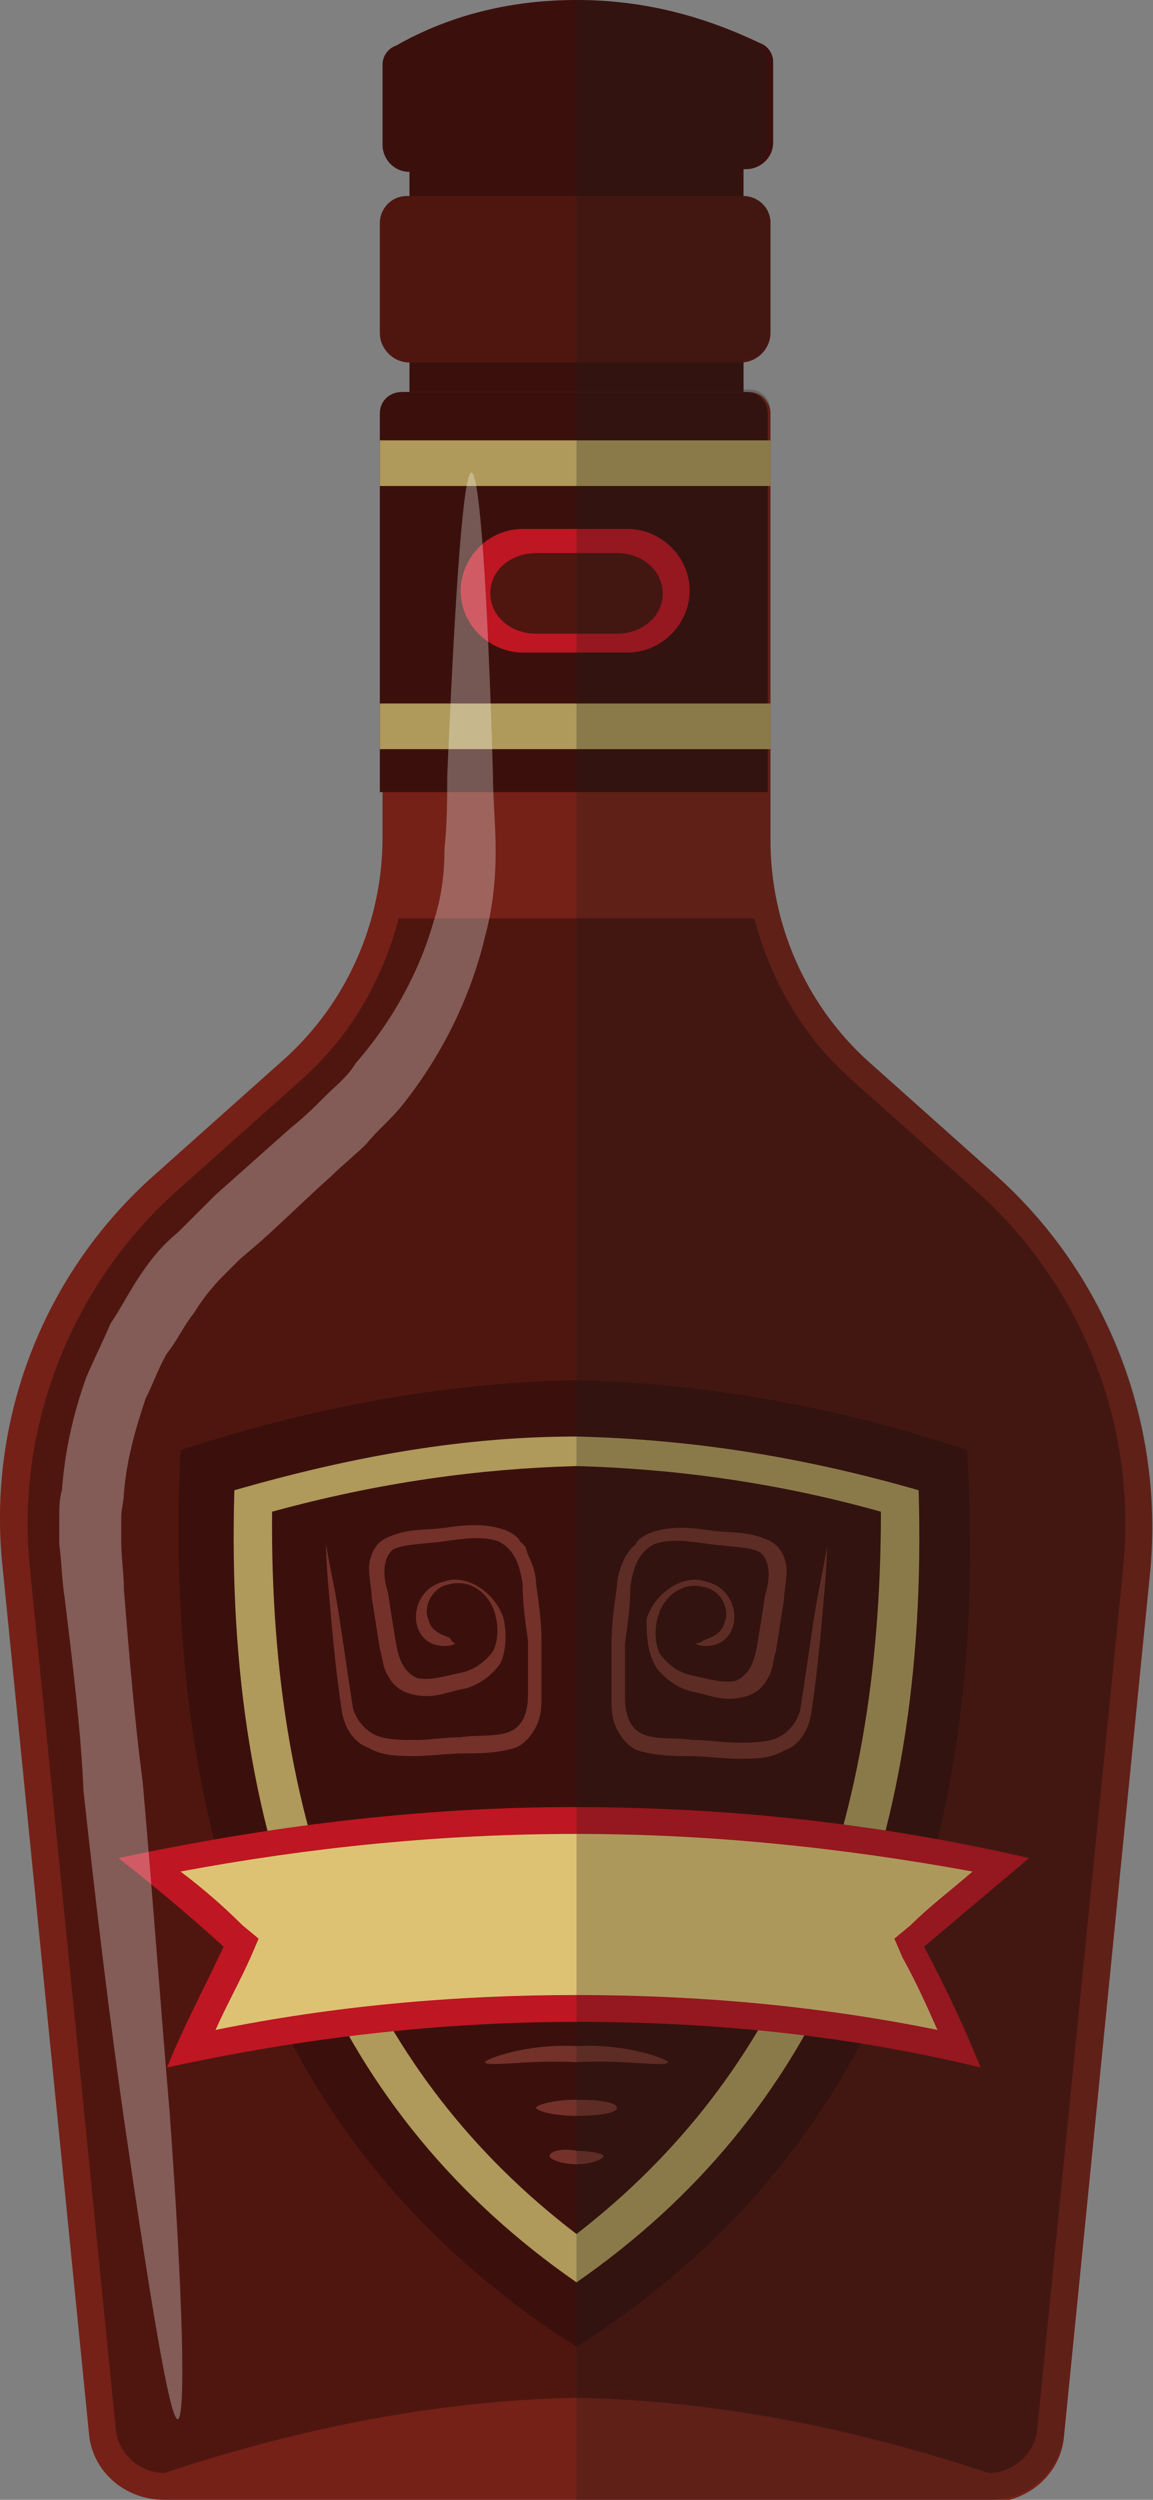 <svg width="30" height="65" viewBox="0 0 30 65" fill="none" xmlns="http://www.w3.org/2000/svg">
<rect x="0" y="0" width="30" height="65" fill="#808080" stroke="none"/>
<g id="Frame" clip-path="url(#clip0_1_1576)">
<g id="Group">
<g id="Group_2">
<path id="Vector" d="M4.276 65C3.224 65 2.383 64.232 2.313 63.255L0.07 40.773C-0.35 36.933 1.121 33.093 4.065 30.51L7.43 27.508C9.042 26.042 9.953 23.947 9.953 21.783V10.752C9.953 10.403 10.234 10.193 10.514 10.193H19.486C19.836 10.193 20.047 10.473 20.047 10.752V21.853C20.047 24.017 20.958 26.112 22.57 27.578L25.935 30.58C28.808 33.163 30.28 37.003 29.93 40.843L27.687 63.324C27.617 64.302 26.776 65.07 25.724 65.07H4.276V65Z" fill="#752118"/>
<path id="Vector_2" d="M10.374 23.878C9.953 25.483 9.112 26.95 7.85 28.067L4.486 31.069C1.822 33.512 0.421 37.143 0.771 40.704L3.014 63.185C3.084 63.813 3.645 64.302 4.276 64.302C7.85 63.115 11.425 62.417 15 62.347C18.575 62.417 22.149 63.115 25.724 64.302C26.355 64.302 26.916 63.813 26.986 63.185L29.229 40.704C29.579 37.073 28.178 33.512 25.514 31.069L22.149 28.067C20.888 26.95 20.047 25.483 19.626 23.878H10.374Z" fill="#4F1610"/>
<path id="Vector_3" d="M19.346 3.77H10.654V10.193H19.346V3.77Z" fill="#3B100C"/>
<path id="Vector_4" d="M10.654 9.425C10.234 9.425 9.883 9.076 9.883 8.657V5.795C9.883 5.446 10.164 5.097 10.584 5.097H19.346C19.696 5.097 20.047 5.376 20.047 5.795V8.657C20.047 9.076 19.696 9.425 19.276 9.425H10.654Z" fill="#4F1610"/>
<path id="Vector_5" d="M10.654 4.468C10.234 4.468 9.953 4.119 9.953 3.77V1.676C9.953 1.466 10.093 1.257 10.304 1.187C11.776 0.349 13.388 0 15 0C16.612 0 18.154 0.349 19.766 1.117C19.977 1.187 20.117 1.396 20.117 1.606V3.7C20.117 4.119 19.766 4.399 19.416 4.399H10.654V4.468Z" fill="#3B100C"/>
<path id="Vector_6" d="M9.883 20.596V10.752C9.883 10.403 10.164 10.193 10.444 10.193H19.416C19.766 10.193 19.977 10.473 19.977 10.752V20.596H9.883Z" fill="#3B100C"/>
<path id="Vector_7" d="M20.047 18.292H9.883V19.479H20.047V18.292Z" fill="#AF995B"/>
<path id="Vector_8" d="M20.047 11.45H9.883V12.637H20.047V11.45Z" fill="#AF995B"/>
<path id="Vector_9" d="M15 61.02C7.29 56.133 4.206 48.104 4.696 37.701C8.131 36.584 11.565 35.956 14.93 35.886C18.364 35.956 21.799 36.584 25.163 37.701C25.794 48.104 22.71 56.133 15 61.02Z" fill="#3B100C"/>
<path id="Vector_10" d="M15 59.345C8.762 55.016 5.818 48.244 6.098 38.749C9.252 37.841 12.126 37.352 15 37.352C17.874 37.422 20.748 37.841 23.902 38.749C24.182 48.244 21.238 55.016 15 59.345Z" fill="#AF995B"/>
<path id="Vector_11" d="M15 58.088C9.603 53.969 7.009 47.825 7.079 39.307C9.883 38.539 12.477 38.19 15 38.12C17.523 38.19 20.187 38.539 22.921 39.307C22.921 47.825 20.327 53.969 15 58.088Z" fill="#3B100C"/>
<path id="Vector_12" d="M15 52.572C11.425 52.572 7.85 52.991 4.346 53.759C4.766 52.712 5.327 51.665 5.818 50.618C4.977 49.85 4.065 49.082 3.084 48.314C7.009 47.476 10.935 46.987 14.93 46.987C18.925 46.987 22.851 47.406 26.776 48.314C25.864 49.082 24.953 49.85 24.042 50.618C24.603 51.665 25.093 52.712 25.514 53.759C22.079 52.922 18.575 52.572 15 52.572Z" fill="#BE1622"/>
<path id="Vector_13" d="M15 51.874C11.846 51.874 8.692 52.154 5.607 52.782C5.888 52.154 6.238 51.525 6.519 50.897L6.729 50.408L6.308 50.059C5.818 49.57 5.257 49.082 4.696 48.663C8.061 48.034 11.495 47.685 15 47.685C18.435 47.685 21.869 48.034 25.304 48.663C24.743 49.151 24.182 49.57 23.692 50.059L23.271 50.408L23.481 50.897C23.832 51.525 24.112 52.154 24.392 52.782C21.308 52.154 18.154 51.874 15 51.874Z" fill="#DEC273"/>
<path id="Vector_14" d="M13.598 16.966C12.757 16.966 11.986 16.267 11.986 15.36C11.986 14.522 12.687 13.754 13.598 13.754H16.332C17.173 13.754 17.944 14.452 17.944 15.36C17.944 16.198 17.243 16.966 16.332 16.966H13.598Z" fill="#BE1622"/>
<path id="Vector_15" d="M11.846 42.728C11.846 42.728 11.776 42.798 11.565 42.798C11.355 42.798 11.005 42.728 10.864 42.309C10.724 41.89 10.935 41.262 11.565 41.122C12.126 40.913 12.897 41.402 13.107 42.1C13.178 42.449 13.178 42.868 13.037 43.217C12.827 43.566 12.407 43.845 12.056 43.915C11.636 43.985 11.285 44.194 10.724 44.055C10.444 43.985 10.234 43.845 10.094 43.566C9.953 43.357 9.953 43.077 9.883 42.868C9.813 42.449 9.743 41.96 9.673 41.541C9.673 41.332 9.603 41.053 9.603 40.773C9.603 40.494 9.743 40.145 10.023 40.005C10.584 39.726 11.075 39.796 11.565 39.726C12.056 39.656 12.617 39.586 13.178 39.796C13.318 39.866 13.458 39.935 13.528 40.075L13.668 40.215L13.738 40.424C13.879 40.703 13.949 40.983 13.949 41.192C14.019 41.681 14.089 42.17 14.089 42.658C14.089 43.147 14.089 43.636 14.089 44.125C14.089 44.334 14.089 44.613 13.949 44.893C13.808 45.172 13.598 45.381 13.388 45.451C12.897 45.591 12.477 45.591 12.056 45.591C11.636 45.591 11.215 45.66 10.794 45.66C10.374 45.66 9.953 45.66 9.603 45.451C9.182 45.312 8.972 44.893 8.902 44.544C8.692 43.147 8.622 42.1 8.551 41.332C8.481 40.564 8.481 40.145 8.481 40.145C8.481 40.145 8.551 40.564 8.692 41.262C8.832 41.96 8.972 43.077 9.182 44.404C9.252 44.683 9.463 44.962 9.743 45.102C10.023 45.242 10.444 45.242 10.794 45.242C11.215 45.242 11.565 45.172 11.986 45.172C12.407 45.102 12.897 45.172 13.248 45.032C13.598 44.893 13.738 44.544 13.738 44.055C13.738 43.566 13.738 43.147 13.738 42.658C13.668 42.17 13.598 41.681 13.598 41.192C13.528 40.703 13.388 40.285 12.967 40.075C12.547 39.935 12.056 40.005 11.565 40.075C11.075 40.145 10.514 40.145 10.234 40.285C9.953 40.494 9.953 40.983 10.094 41.402C10.164 41.89 10.234 42.309 10.304 42.728C10.374 43.147 10.514 43.496 10.864 43.636C11.215 43.706 11.636 43.566 11.986 43.496C12.336 43.426 12.617 43.217 12.827 42.938C12.967 42.658 12.967 42.309 12.897 42.03C12.757 41.402 12.196 41.053 11.706 41.192C11.215 41.262 11.005 41.821 11.145 42.1C11.215 42.449 11.565 42.519 11.706 42.589C11.776 42.728 11.846 42.728 11.846 42.728Z" fill="#73312A"/>
<path id="Vector_16" d="M18.084 42.728C18.084 42.728 18.154 42.798 18.364 42.798C18.575 42.798 18.925 42.728 19.066 42.309C19.206 41.891 18.995 41.262 18.364 41.123C17.804 40.913 17.033 41.402 16.823 42.1C16.823 42.449 16.823 42.868 17.033 43.287C17.243 43.636 17.664 43.915 18.014 43.985C18.435 44.055 18.785 44.264 19.346 44.125C19.626 44.055 19.837 43.915 19.977 43.636C20.117 43.426 20.117 43.147 20.187 42.938C20.257 42.519 20.327 42.03 20.397 41.611C20.397 41.402 20.467 41.123 20.467 40.843C20.467 40.564 20.327 40.215 20.047 40.075C19.486 39.796 18.995 39.866 18.505 39.796C18.014 39.726 17.453 39.656 16.893 39.866C16.752 39.936 16.612 40.005 16.542 40.145L16.402 40.285L16.262 40.494C16.122 40.773 16.051 41.053 16.051 41.262C15.981 41.751 15.911 42.24 15.911 42.728C15.911 43.217 15.911 43.706 15.911 44.194C15.911 44.404 15.911 44.683 16.051 44.962C16.192 45.242 16.402 45.451 16.612 45.521C17.103 45.661 17.523 45.661 17.944 45.661C18.364 45.661 18.785 45.73 19.206 45.73C19.626 45.73 20.047 45.73 20.397 45.521C20.818 45.381 21.028 44.962 21.098 44.613C21.308 43.217 21.378 42.17 21.449 41.402C21.519 40.634 21.519 40.215 21.519 40.215C21.519 40.215 21.449 40.634 21.308 41.332C21.168 42.03 21.028 43.147 20.818 44.474C20.748 44.753 20.537 45.032 20.257 45.172C19.977 45.312 19.556 45.312 19.206 45.312C18.785 45.312 18.435 45.242 18.014 45.242C17.593 45.172 17.103 45.242 16.752 45.102C16.402 44.962 16.262 44.613 16.262 44.125C16.262 43.636 16.262 43.217 16.262 42.728C16.332 42.24 16.402 41.751 16.402 41.262C16.472 40.773 16.612 40.355 17.033 40.145C17.453 40.005 17.944 40.075 18.435 40.145C18.925 40.215 19.486 40.215 19.766 40.355C20.047 40.564 20.047 41.053 19.907 41.472C19.837 41.96 19.766 42.379 19.696 42.798C19.626 43.217 19.486 43.566 19.136 43.706C18.785 43.776 18.364 43.636 18.014 43.566C17.664 43.496 17.383 43.287 17.173 43.008C17.033 42.728 17.033 42.379 17.103 42.1C17.243 41.472 17.804 41.123 18.294 41.262C18.785 41.332 18.995 41.891 18.855 42.17C18.785 42.519 18.435 42.589 18.294 42.658C18.224 42.728 18.154 42.728 18.084 42.728Z" fill="#73312A"/>
<path id="Vector_17" d="M15 53.62C13.738 53.55 12.687 53.759 12.617 53.62C12.617 53.55 13.668 53.131 15 53.201C16.332 53.131 17.383 53.55 17.383 53.62C17.313 53.759 16.262 53.55 15 53.62Z" fill="#73312A"/>
<path id="Vector_18" d="M15 55.016C14.369 55.016 13.949 54.877 13.949 54.807C13.949 54.737 14.369 54.597 15 54.597C15.631 54.597 16.051 54.667 16.051 54.807C16.051 54.946 15.561 55.016 15 55.016Z" fill="#73312A"/>
<path id="Vector_19" d="M15 56.273C14.579 56.273 14.299 56.133 14.299 56.063C14.299 55.924 14.649 55.854 15 55.924C15.351 55.924 15.701 55.994 15.701 56.063C15.701 56.133 15.421 56.273 15 56.273Z" fill="#73312A"/>
<path id="Vector_20" d="M13.949 16.477C13.248 16.477 12.757 15.988 12.757 15.43C12.757 14.801 13.318 14.382 13.949 14.382H16.051C16.752 14.382 17.243 14.871 17.243 15.43C17.243 16.058 16.682 16.477 16.051 16.477H13.949Z" fill="#4F1610"/>
<path id="Vector_21" opacity="0.3" d="M12.266 12.288C12.477 12.288 12.687 15.29 12.827 20.177C12.827 20.806 12.897 21.434 12.897 22.132C12.897 22.83 12.827 23.598 12.617 24.366C12.266 25.832 11.565 27.368 10.444 28.765C10.164 29.114 9.813 29.393 9.533 29.742C9.252 30.021 8.902 30.301 8.621 30.58C7.991 31.139 7.36 31.767 6.729 32.325L6.238 32.744L5.818 33.163C5.537 33.443 5.257 33.792 5.047 34.141C4.766 34.49 4.626 34.839 4.346 35.188C4.136 35.537 3.995 35.956 3.785 36.375C3.505 37.213 3.294 37.981 3.224 38.819C3.224 39.028 3.154 39.237 3.154 39.447V40.075C3.154 40.494 3.224 40.913 3.224 41.332C3.364 43.077 3.505 44.753 3.715 46.359C3.995 49.57 4.206 52.503 4.416 54.946C4.766 59.834 4.836 62.836 4.626 62.906C4.416 62.906 3.925 59.903 3.224 55.086C2.874 52.642 2.523 49.78 2.173 46.568C2.103 44.962 1.893 43.287 1.682 41.541C1.612 41.122 1.612 40.703 1.542 40.145V39.447C1.542 39.237 1.542 38.958 1.612 38.749C1.682 37.771 1.893 36.794 2.243 35.816C2.453 35.328 2.664 34.909 2.874 34.42C3.154 34.001 3.364 33.582 3.645 33.163C3.925 32.744 4.206 32.395 4.626 32.046L5.117 31.557L5.607 31.069C6.238 30.51 6.939 29.882 7.57 29.323C7.921 29.044 8.201 28.765 8.481 28.485C8.762 28.206 9.042 27.997 9.252 27.648C10.234 26.531 10.935 25.204 11.285 23.947C11.495 23.319 11.565 22.691 11.565 22.062C11.636 21.434 11.636 20.736 11.636 20.177C11.846 15.29 12.056 12.288 12.266 12.288Z" fill="white"/>
</g>
<path id="Vector_22" opacity="0.25" d="M25.935 30.58L22.57 27.578C20.958 26.112 20.047 24.017 20.047 21.853V20.596V19.409V18.222V12.567V11.38V10.682C20.047 10.333 19.766 10.123 19.486 10.123H19.346V9.356C19.766 9.356 20.047 9.006 20.047 8.588V5.795C20.047 5.446 19.766 5.097 19.346 5.097H19.276V4.399C19.696 4.399 19.977 4.049 19.977 3.7V1.606C19.977 1.396 19.836 1.187 19.626 1.117C18.154 0.349 16.542 0 15 0V65H25.724C26.776 65 27.617 64.232 27.687 63.255L29.93 40.773C30.28 36.933 28.808 33.163 25.935 30.58Z" fill="#1D1D1B"/>
</g>
</g>
<defs>
<clipPath id="clip0_1_1576">
<rect width="30" height="65" fill="white"/>
</clipPath>
</defs>
</svg>
